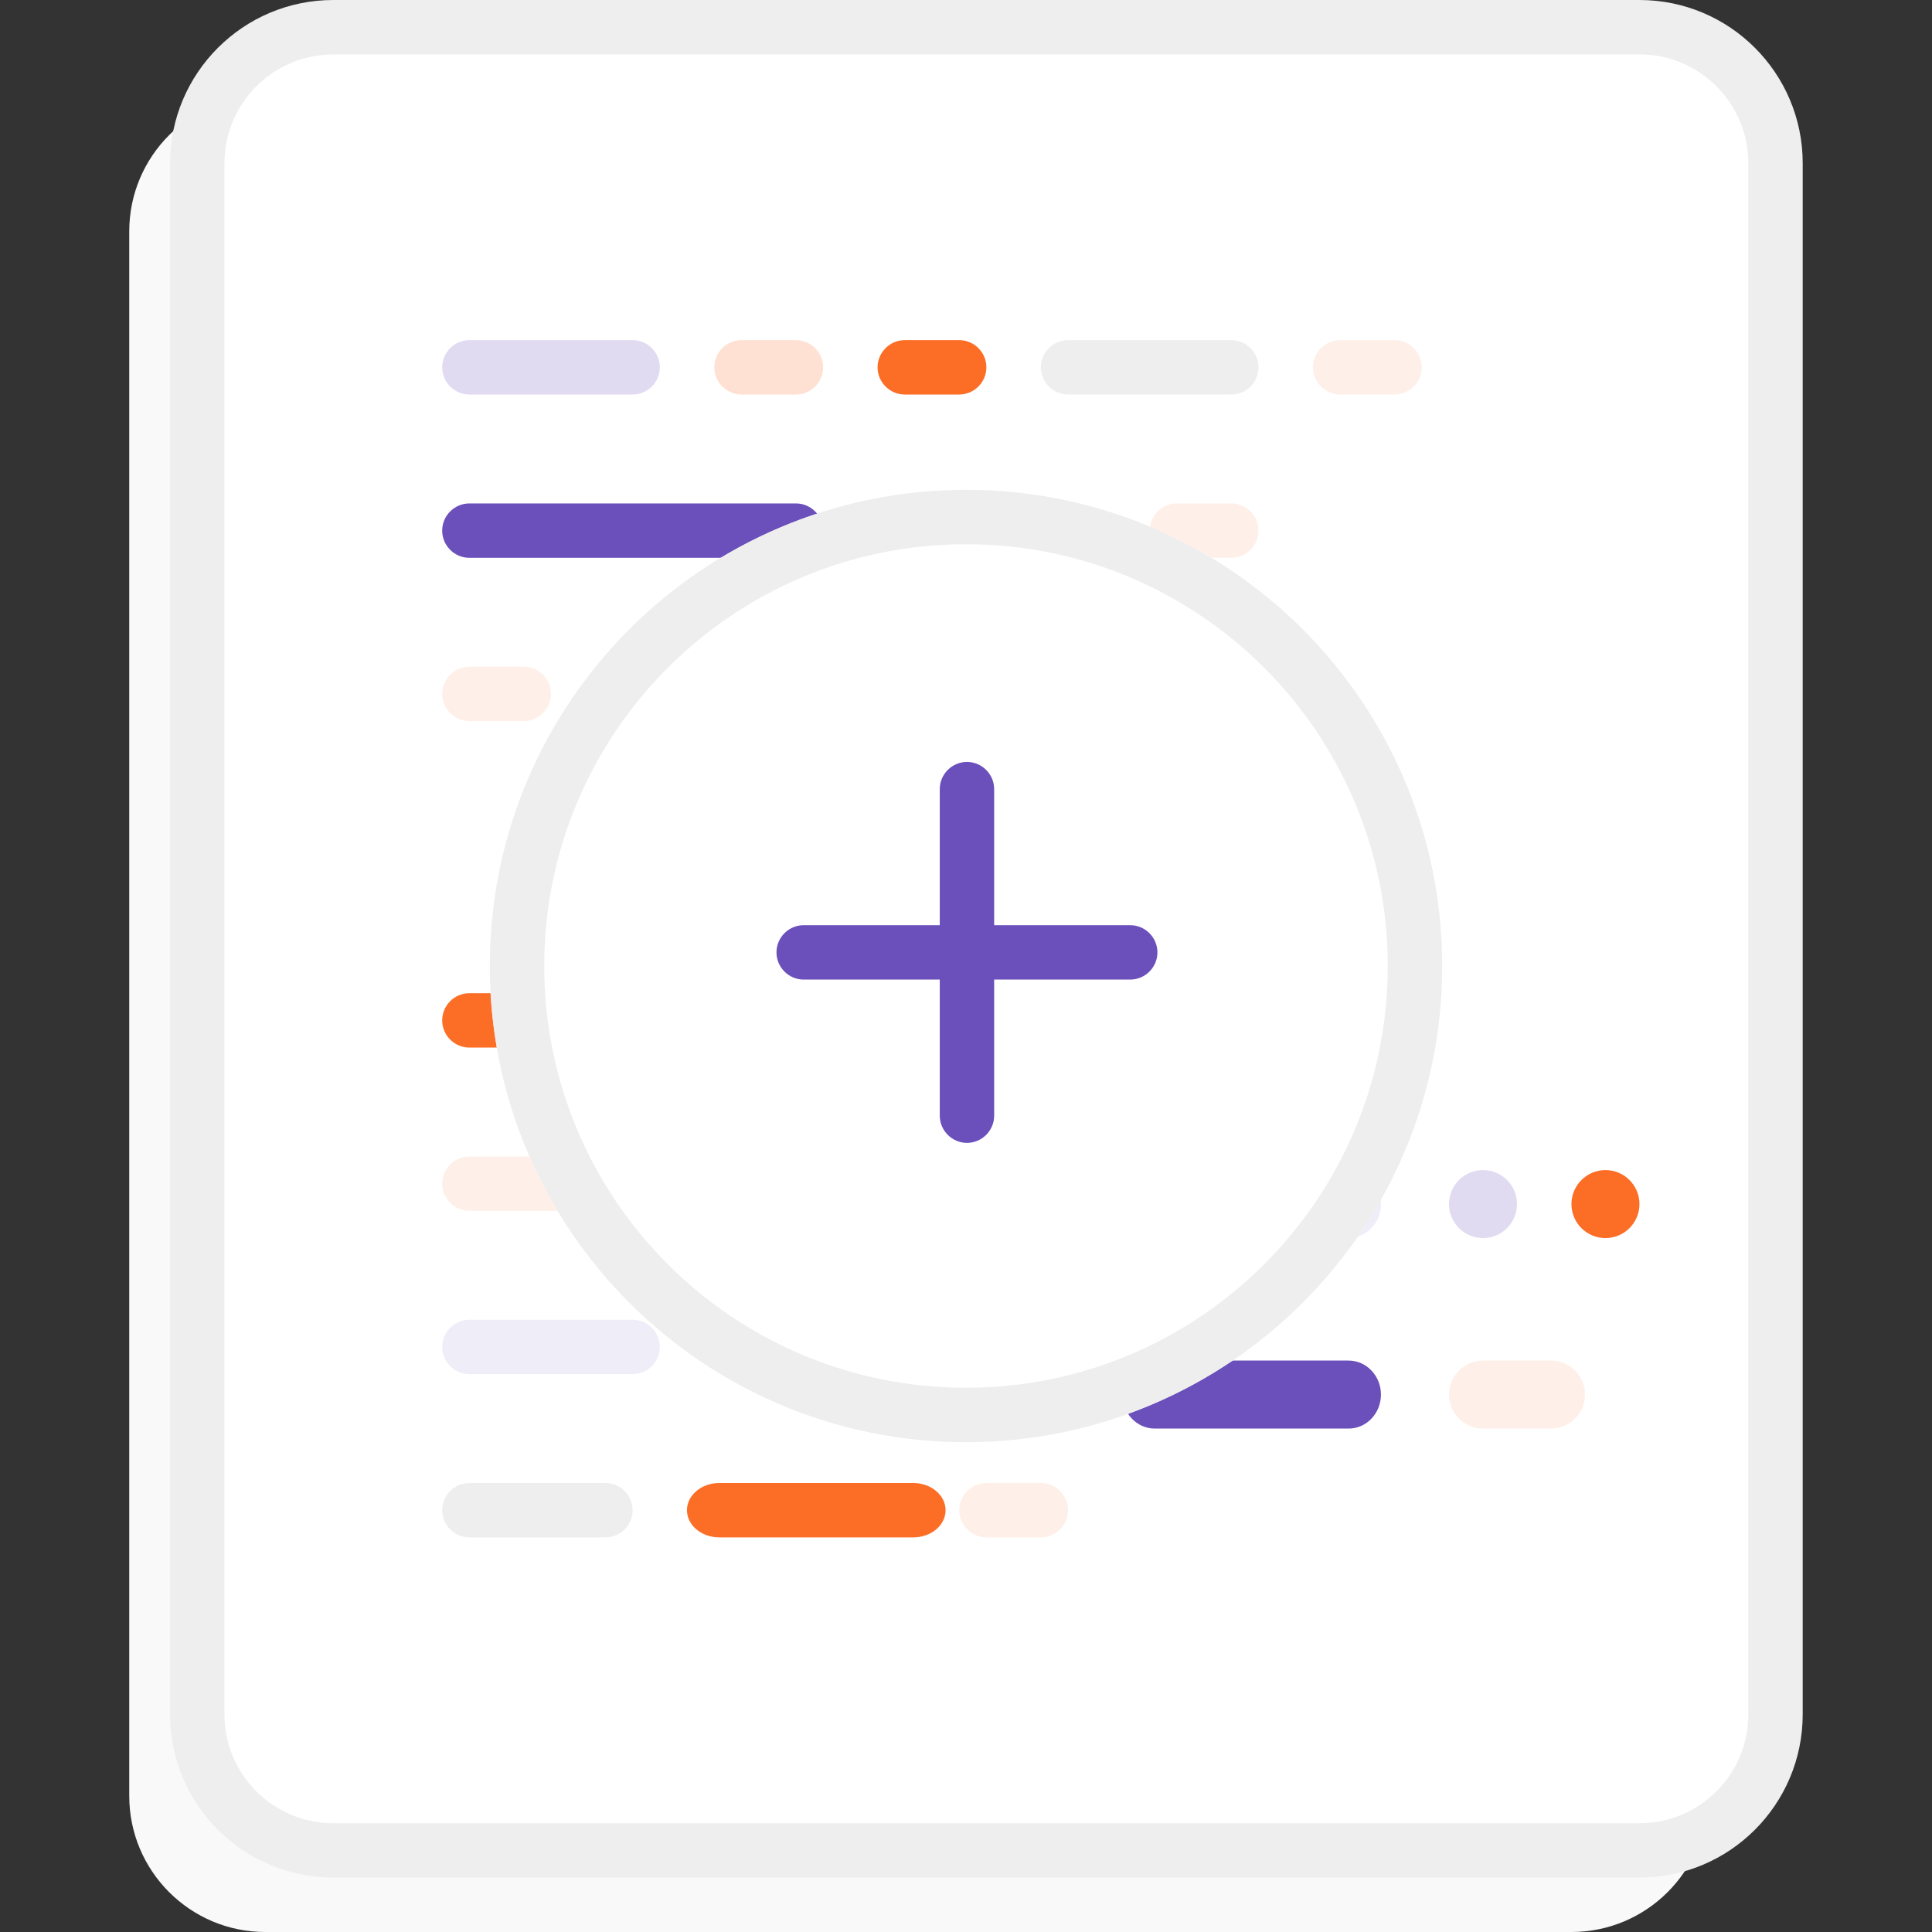 <?xml version="1.0" encoding="utf-8"?>
<!-- Generator: Adobe Illustrator 24.0.1, SVG Export Plug-In . SVG Version: 6.00 Build 0)  -->
<svg version="1.1" id="Layer_1" xmlns="http://www.w3.org/2000/svg" xmlns:xlink="http://www.w3.org/1999/xlink" x="0px" y="0px"
	 viewBox="0 0 400 400" style="enable-background:new 0 0 400 400;" xml:space="preserve">
<rect x="0" y="0" width="400" height="400" fill="#333333" stroke="none"/>
<style type="text/css">
	.st0{fill:#F9F9F9;}
	.st1{fill:#FFFFFF;}
	.st2{fill:#EEEEEE;}
	.st3{fill:#E1DBF1;}
	.st4{fill:#FEE1D3;}
	.st5{fill:#FC6D26;}
	.st6{fill:#FEF0E8;}
	.st7{fill:#EFEDF8;}
	.st8{fill:#6B4FBB;}
	.st9{fill:#C3B8E3;}
</style>
<path class="st0" d="M54.93,19.72h270.42c15.55,0,28.17,12.62,28.17,28.17v323.94c0,15.55-12.62,28.17-28.17,28.17H54.93
	c-15.55,0-28.17-12.62-28.17-28.17V47.89C26.76,32.34,39.38,19.72,54.93,19.72z"/>
<path class="st1" d="M69.01,5.63h270.42c15.55,0,28.17,12.62,28.17,28.17v321.13c0,15.55-12.62,28.17-28.17,28.17H69.01
	c-15.55,0-28.17-12.62-28.17-28.17V33.8C40.85,18.25,53.46,5.63,69.01,5.63z"/>
<path class="st2" d="M69.01,11.27c-12.45,0-22.54,10.08-22.54,22.54v321.13c0,12.45,10.08,22.54,22.54,22.54h270.42
	c12.45,0,22.54-10.08,22.54-22.54V33.8c0-12.45-10.08-22.54-22.54-22.54L69.01,11.27L69.01,11.27z M69.01,0h270.42
	c18.68,0,33.8,15.13,33.8,33.8v321.13c0,18.68-15.13,33.8-33.8,33.8H69.01c-18.68,0-33.8-15.13-33.8-33.8V33.8
	C35.21,15.15,50.34,0,69.01,0z"/>
<path class="st3" d="M97.18,70.42h33.8c3.1,0,5.63,2.54,5.63,5.63c0,3.1-2.54,5.63-5.63,5.63h-33.8c-3.1,0-5.63-2.54-5.63-5.63
	C91.55,72.96,94.08,70.42,97.18,70.42z M187.32,104.23h33.8c3.1,0,5.63,2.54,5.63,5.63s-2.54,5.63-5.63,5.63h-33.8
	c-3.1,0-5.63-2.54-5.63-5.63S184.23,104.23,187.32,104.23z"/>
<path class="st2" d="M221.13,70.42h33.8c3.1,0,5.63,2.54,5.63,5.63c0,3.1-2.54,5.63-5.63,5.63h-33.8c-3.1,0-5.63-2.54-5.63-5.63
	C215.49,72.96,218.03,70.42,221.13,70.42z"/>
<path class="st3" d="M130.99,138.03h33.8c3.1,0,5.63,2.54,5.63,5.63s-2.54,5.63-5.63,5.63h-33.8c-3.1,0-5.63-2.54-5.63-5.63
	S127.89,138.03,130.99,138.03z"/>
<path class="st4" d="M153.52,70.42h11.27c3.1,0,5.63,2.54,5.63,5.63c0,3.1-2.54,5.63-5.63,5.63h-11.27c-3.1,0-5.63-2.54-5.63-5.63
	C147.89,72.96,150.42,70.42,153.52,70.42z"/>
<path class="st5" d="M187.32,171.83h11.27c3.1,0,5.63,2.54,5.63,5.63c0,3.1-2.54,5.63-5.63,5.63h-11.27c-3.1,0-5.63-2.54-5.63-5.63
	C181.69,174.37,184.23,171.83,187.32,171.83z"/>
<path class="st6" d="M243.66,104.23h11.27c3.1,0,5.63,2.54,5.63,5.63s-2.54,5.63-5.63,5.63h-11.27c-3.1,0-5.63-2.54-5.63-5.63
	S240.56,104.23,243.66,104.23z M277.46,70.42h11.27c3.1,0,5.63,2.54,5.63,5.63c0,3.1-2.54,5.63-5.63,5.63h-11.27
	c-3.1,0-5.63-2.54-5.63-5.63C271.83,72.96,274.37,70.42,277.46,70.42z"/>
<path class="st3" d="M142.25,205.63h22.54c3.1,0,5.63,2.54,5.63,5.63c0,3.1-2.54,5.63-5.63,5.63h-22.54c-3.1,0-5.63-2.54-5.63-5.63
	C136.62,208.17,139.15,205.63,142.25,205.63z"/>
<path class="st5" d="M221.13,171.83h11.27c3.1,0,5.63,2.54,5.63,5.63c0,3.1-2.54,5.63-5.63,5.63h-11.27c-3.1,0-5.63-2.54-5.63-5.63
	C215.49,174.37,218.03,171.83,221.13,171.83z"/>
<path class="st3" d="M278.87,160.56c3.89,0,7.04,3.15,7.04,7.04s-3.15,7.04-7.04,7.04c-3.89,0-7.04-3.15-7.04-7.04
	C271.83,163.72,274.99,160.56,278.87,160.56z M307.04,242.25c3.89,0,7.04,3.15,7.04,7.04c0,3.89-3.15,7.04-7.04,7.04
	s-7.04-3.15-7.04-7.04C300,245.41,303.15,242.25,307.04,242.25z"/>
<path class="st5" d="M332.39,242.25c3.89,0,7.04,3.15,7.04,7.04c0,3.89-3.15,7.04-7.04,7.04s-7.04-3.15-7.04-7.04
	C325.35,245.41,328.51,242.25,332.39,242.25z M187.32,70.42h11.27c3.1,0,5.63,2.54,5.63,5.63c0,3.1-2.54,5.63-5.63,5.63h-11.27
	c-3.1,0-5.63-2.54-5.63-5.63C181.69,72.96,184.23,70.42,187.32,70.42z"/>
<path class="st7" d="M196.99,242.25h82.08c3.77,0,6.85,3.15,6.85,7.04c0,3.89-3.07,7.04-6.85,7.04h-82.08
	c-3.77,0-6.85-3.15-6.85-7.04C190.14,245.41,193.21,242.25,196.99,242.25L196.99,242.25L196.99,242.25z"/>
<path class="st8" d="M97.18,104.23h67.61c3.1,0,5.63,2.54,5.63,5.63s-2.54,5.63-5.63,5.63H97.18c-3.1,0-5.63-2.54-5.63-5.63
	S94.08,104.23,97.18,104.23z"/>
<path class="st9" d="M187.32,138.03h67.61c3.1,0,5.63,2.54,5.63,5.63s-2.54,5.63-5.63,5.63h-67.61c-3.1,0-5.63-2.54-5.63-5.63
	S184.23,138.03,187.32,138.03z"/>
<path class="st6" d="M97.18,138.03h11.27c3.1,0,5.63,2.54,5.63,5.63s-2.54,5.63-5.63,5.63H97.18c-3.1,0-5.63-2.54-5.63-5.63
	S94.08,138.03,97.18,138.03z"/>
<path class="st8" d="M187.32,205.63h11.27c3.1,0,5.63,2.54,5.63,5.63c0,3.1-2.54,5.63-5.63,5.63h-11.27c-3.1,0-5.63-2.54-5.63-5.63
	C181.69,208.17,184.23,205.63,187.32,205.63z"/>
<path class="st5" d="M97.18,205.63h22.54c3.1,0,5.63,2.54,5.63,5.63c0,3.1-2.54,5.63-5.63,5.63H97.18c-3.1,0-5.63-2.54-5.63-5.63
	C91.55,208.17,94.08,205.63,97.18,205.63z"/>
<path class="st6" d="M97.18,239.44h22.54c3.1,0,5.63,2.54,5.63,5.63c0,3.1-2.54,5.63-5.63,5.63H97.18c-3.1,0-5.63-2.54-5.63-5.63
	C91.55,241.97,94.08,239.44,97.18,239.44z M142.25,239.44h22.54c3.1,0,5.63,2.54,5.63,5.63c0,3.1-2.54,5.63-5.63,5.63h-22.54
	c-3.1,0-5.63-2.54-5.63-5.63C136.62,241.97,139.15,239.44,142.25,239.44z"/>
<path class="st7" d="M97.18,273.24h33.8c3.1,0,5.63,2.54,5.63,5.63c0,3.1-2.54,5.63-5.63,5.63h-33.8c-3.1,0-5.63-2.54-5.63-5.63
	C91.55,275.77,94.08,273.24,97.18,273.24z"/>
<path class="st5" d="M148.93,307.04h40.14c3.69,0,6.7,2.51,6.7,5.63c0,3.13-2.99,5.63-6.7,5.63h-40.14c-3.69,0-6.7-2.51-6.7-5.63
	C142.23,309.55,145.24,307.04,148.93,307.04z"/>
<path class="st8" d="M239.07,281.69h40.14c3.69,0,6.7,3.15,6.7,7.04s-2.99,7.04-6.7,7.04h-40.14c-3.69,0-6.7-3.15-6.7-7.04
	C232.39,284.85,235.38,281.69,239.07,281.69z"/>
<path class="st4" d="M153.52,273.24h11.27c3.1,0,5.63,2.54,5.63,5.63c0,3.1-2.54,5.63-5.63,5.63h-11.27c-3.1,0-5.63-2.54-5.63-5.63
	C147.89,275.77,150.42,273.24,153.52,273.24z"/>
<path class="st6" d="M204.23,307.04h11.27c3.1,0,5.63,2.54,5.63,5.63c0,3.1-2.54,5.63-5.63,5.63h-11.27c-3.1,0-5.63-2.54-5.63-5.63
	C198.59,309.58,201.13,307.04,204.23,307.04z M307.04,281.69h14.08c3.89,0,7.04,3.15,7.04,7.04s-3.15,7.04-7.04,7.04h-14.08
	c-3.89,0-7.04-3.15-7.04-7.04C300,284.85,303.15,281.69,307.04,281.69z"/>
<path class="st5" d="M197.18,281.69h14.08c3.89,0,7.04,3.15,7.04,7.04s-3.15,7.04-7.04,7.04h-14.08c-3.89,0-7.04-3.15-7.04-7.04
	C190.14,284.85,193.3,281.69,197.18,281.69z"/>
<path class="st2" d="M97.18,307.04h28.17c3.1,0,5.63,2.54,5.63,5.63c0,3.1-2.54,5.63-5.63,5.63H97.18c-3.1,0-5.63-2.54-5.63-5.63
	C91.55,309.58,94.08,307.04,97.18,307.04z"/>
<g>
	<circle class="st1" cx="200" cy="200" r="98.59"/>
	<path class="st2" d="M200,298.59c-54.45,0-98.59-44.14-98.59-98.59s44.14-98.59,98.59-98.59s98.59,44.14,98.59,98.59
		S254.45,298.59,200,298.59z M200,287.32c48.23,0,87.32-39.1,87.32-87.32s-39.1-87.32-87.32-87.32s-87.32,39.1-87.32,87.32
		S151.77,287.32,200,287.32z"/>
	<path class="st8" d="M166.39,191.55H234c3.1,0,5.63,2.54,5.63,5.63c0,3.1-2.54,5.63-5.63,5.63h-67.61c-3.1,0-5.63-2.54-5.63-5.63
		C160.76,194.08,163.3,191.55,166.39,191.55z"/>
	<path class="st8" d="M205.83,163.38v67.61c0,3.1-2.54,5.63-5.63,5.63s-5.63-2.54-5.63-5.63v-67.61c0-3.1,2.54-5.63,5.63-5.63
		S205.83,160.28,205.83,163.38z"/>
</g>
</svg>

